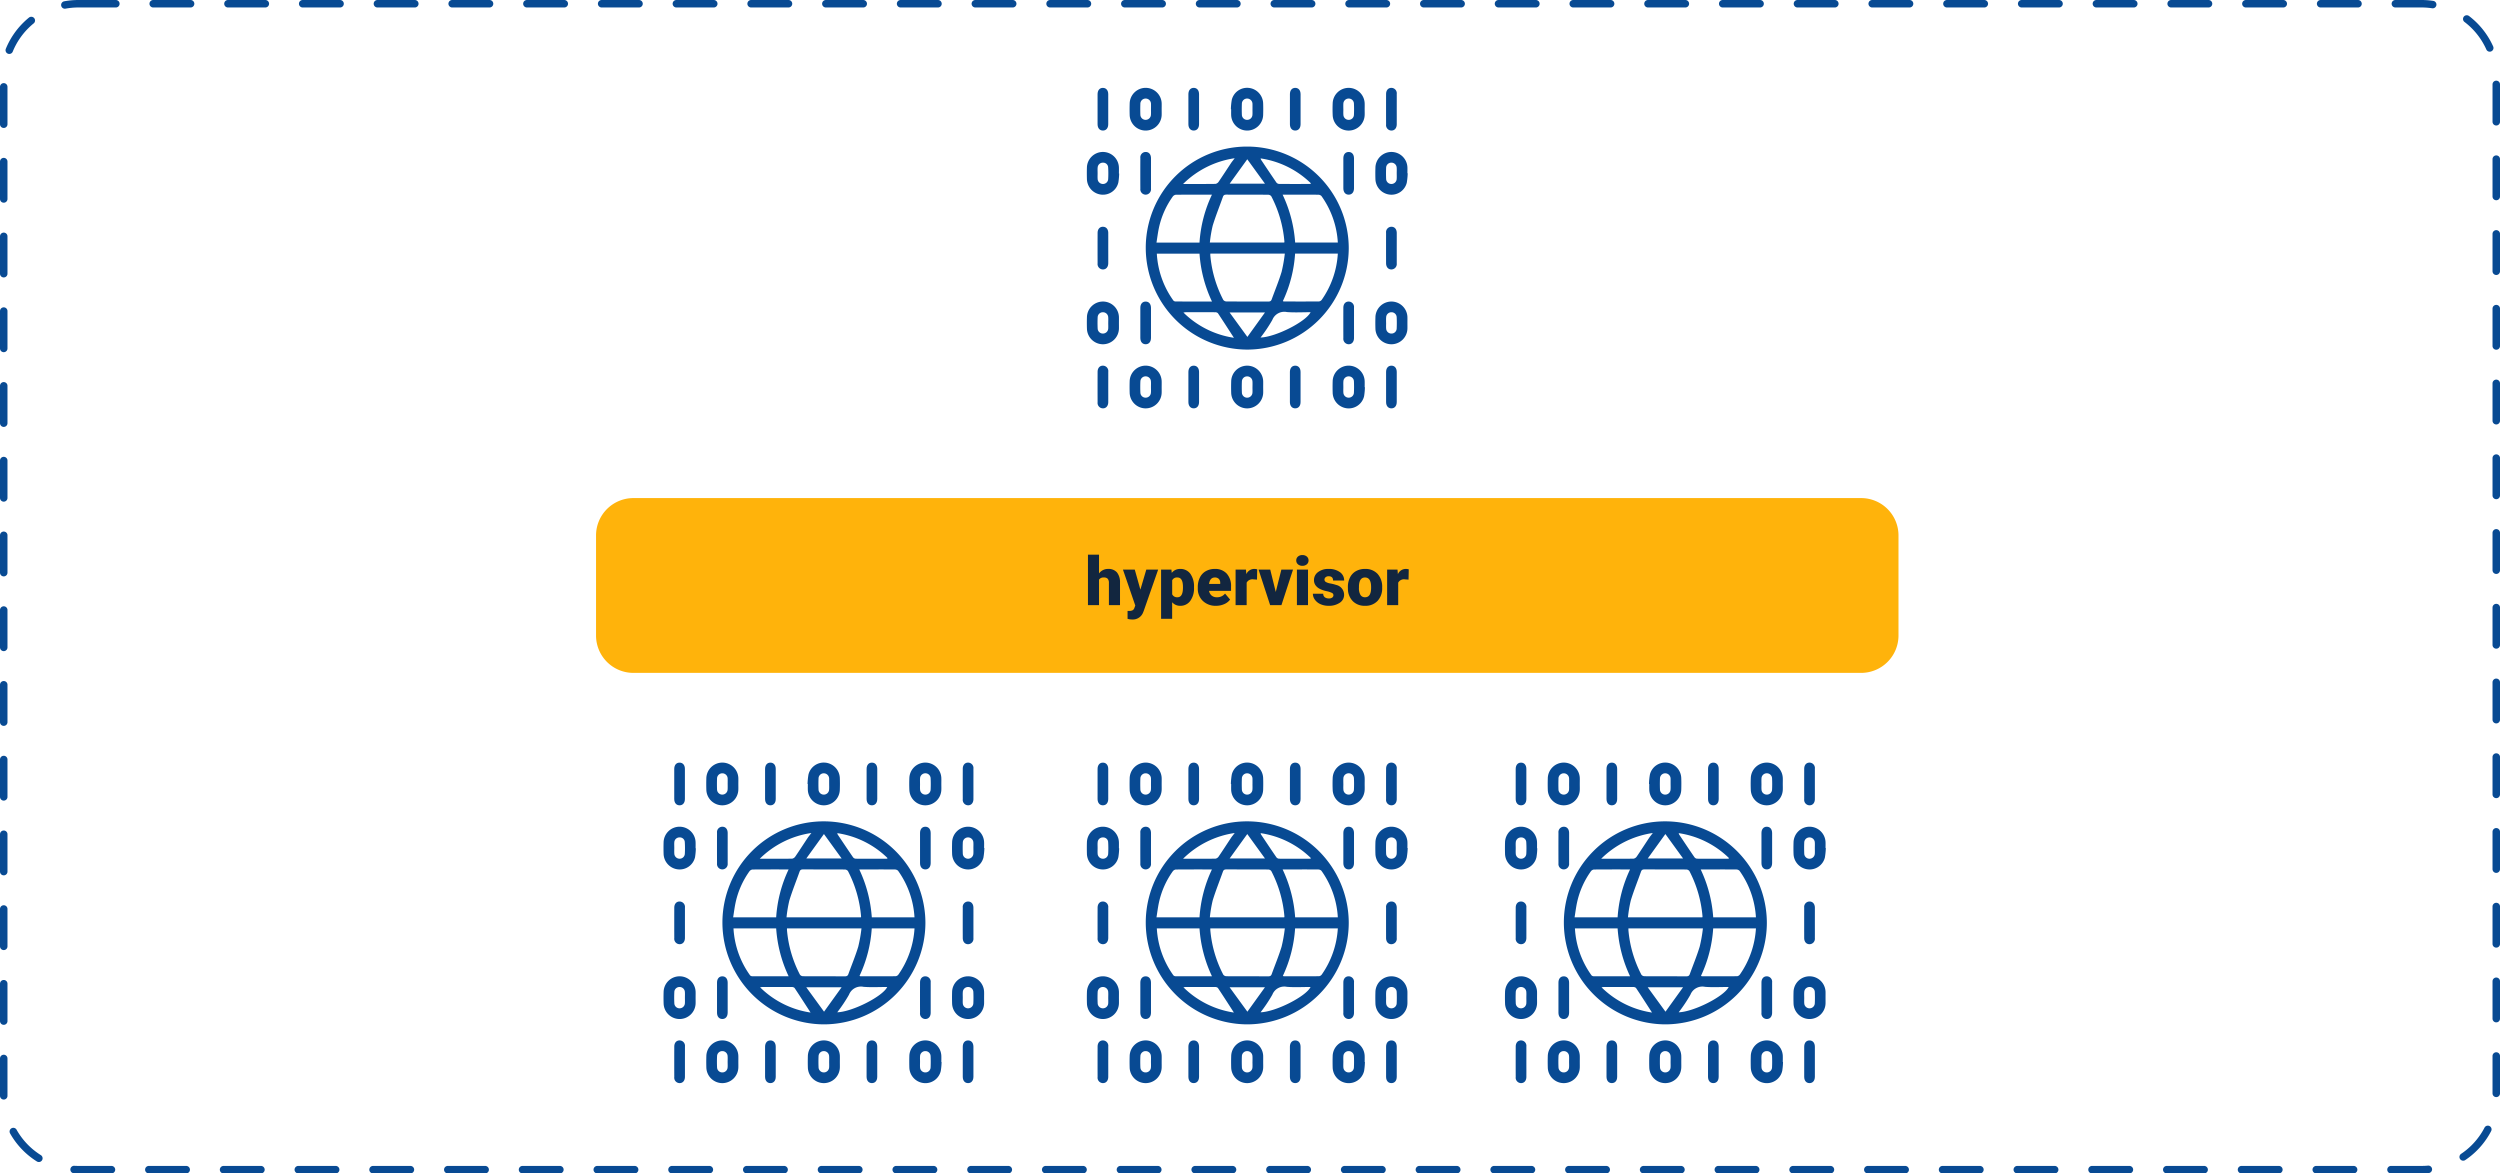 <svg xmlns="http://www.w3.org/2000/svg" width="669" height="314" viewBox="0 0 669 314">
  <g id="_2" data-name="2" transform="translate(-673.5 -1276.5)">
    <path id="Path_192348" data-name="Path 192348" d="M20,0H647a20,20,0,0,1,20,20V292a20,20,0,0,1-20,20H20A20,20,0,0,1,0,292V20A20,20,0,0,1,20,0Z" transform="translate(674.5 1277.5)" fill="none" stroke="#084a93" stroke-linecap="round" stroke-width="2" stroke-dasharray="10 10"/>
    <path id="Path_192349" data-name="Path 192349" d="M10,0H338.535a10,10,0,0,1,10,10V36.777a10,10,0,0,1-10,10H10a10,10,0,0,1-10-10V10A10,10,0,0,1,10,0Z" transform="translate(833 1409.787)" fill="#ffb30b"/>
    <path id="Path_192350" data-name="Path 192350" d="M-39.669-8.49a2.964,2.964,0,0,1,2.426-1.2,2.956,2.956,0,0,1,2.373.932A4.186,4.186,0,0,1-34.053-6V0h-2.971V-5.933a1.674,1.674,0,0,0-.308-1.112A1.322,1.322,0,0,0-38.377-7.4a1.424,1.424,0,0,0-1.292.58V0h-2.962V-13.5h2.962ZM-28.6-4.148l1.582-5.361h3.173l-3.876,11.1-.167.4A2.944,2.944,0,0,1-30.81,3.841a4.642,4.642,0,0,1-1.222-.175V1.556h.387a2.026,2.026,0,0,0,.954-.18A1.094,1.094,0,0,0-30.2.729L-29.966.1l-3.3-9.605h3.164Zm14.353-.536a5.735,5.735,0,0,1-1,3.538A3.2,3.2,0,0,1-17.943.176,2.742,2.742,0,0,1-20.1-.782V3.656h-2.962V-9.51h2.769l.088.879A2.742,2.742,0,0,1-17.96-9.686a3.224,3.224,0,0,1,2.733,1.3,5.805,5.805,0,0,1,.976,3.564Zm-2.962-.185q0-2.531-1.477-2.531a1.394,1.394,0,0,0-1.406.756V-2.9a1.439,1.439,0,0,0,1.424.791q1.415,0,1.459-2.443ZM-8.345.176a4.889,4.889,0,0,1-3.542-1.305,4.507,4.507,0,0,1-1.354-3.4v-.246A5.84,5.84,0,0,1-12.7-7.348a3.955,3.955,0,0,1,1.578-1.727,4.763,4.763,0,0,1,2.461-.611A4.117,4.117,0,0,1-5.5-8.442a4.887,4.887,0,0,1,1.16,3.467v1.151h-5.889a2.135,2.135,0,0,0,.694,1.257,2.066,2.066,0,0,0,1.389.457,2.662,2.662,0,0,0,2.2-.984l1.354,1.6A3.784,3.784,0,0,1-6.161-.277,5.3,5.3,0,0,1-8.345.176ZM-8.679-7.4q-1.3,0-1.547,1.723h2.988v-.229a1.467,1.467,0,0,0-.36-1.1A1.434,1.434,0,0,0-8.679-7.4Zm11.285.571L1.63-6.9a1.752,1.752,0,0,0-1.793.879V0H-3.125V-9.51H-.347l.1,1.222a2.294,2.294,0,0,1,2.083-1.4,2.888,2.888,0,0,1,.826.105Zm5.019,3.3,1.5-5.985h3.12L9.145,0H6.122l-3.1-9.51H6.148ZM16.255,0H13.285V-9.51h2.971ZM13.109-11.962A1.322,1.322,0,0,1,13.566-13a1.724,1.724,0,0,1,1.187-.4,1.724,1.724,0,0,1,1.187.4,1.322,1.322,0,0,1,.457,1.037,1.322,1.322,0,0,1-.457,1.037,1.724,1.724,0,0,1-1.187.4,1.724,1.724,0,0,1-1.187-.4A1.322,1.322,0,0,1,13.109-11.962Zm9.949,9.29a.684.684,0,0,0-.4-.606,6.016,6.016,0,0,0-1.5-.475A6.853,6.853,0,0,1,19.332-4.4a3.062,3.062,0,0,1-1.1-.971,2.319,2.319,0,0,1-.378-1.31,2.628,2.628,0,0,1,1.081-2.158,4.453,4.453,0,0,1,2.83-.848,4.934,4.934,0,0,1,3.023.853,2.666,2.666,0,0,1,1.143,2.241H22.961q0-1.143-1.2-1.143a1.194,1.194,0,0,0-.782.259.8.8,0,0,0-.316.646.737.737,0,0,0,.387.642,3.654,3.654,0,0,0,1.235.4,10.671,10.671,0,0,1,1.49.378A2.706,2.706,0,0,1,25.915-2.76,2.491,2.491,0,0,1,24.759-.642a5.068,5.068,0,0,1-2.993.817,5.172,5.172,0,0,1-2.18-.439,3.645,3.645,0,0,1-1.494-1.2,2.707,2.707,0,0,1-.536-1.591h2.769a1.145,1.145,0,0,0,.439.962,1.808,1.808,0,0,0,1.081.3,1.422,1.422,0,0,0,.91-.246A.787.787,0,0,0,23.058-2.672Zm3.867-2.171a5.613,5.613,0,0,1,.554-2.536A3.96,3.96,0,0,1,29.07-9.088a4.791,4.791,0,0,1,2.435-.6,4.373,4.373,0,0,1,3.366,1.323,5.076,5.076,0,0,1,1.23,3.6v.105a4.925,4.925,0,0,1-1.235,3.529A4.384,4.384,0,0,1,31.522.176a4.434,4.434,0,0,1-3.261-1.217,4.761,4.761,0,0,1-1.327-3.3Zm2.962.185A3.538,3.538,0,0,0,30.3-2.725a1.376,1.376,0,0,0,1.222.615q1.582,0,1.617-2.435v-.3Q33.139-7.4,31.5-7.4q-1.485,0-1.608,2.206ZM43.159-6.829l-.976-.07a1.752,1.752,0,0,0-1.793.879V0H37.428V-9.51h2.777l.1,1.222a2.294,2.294,0,0,1,2.083-1.4,2.888,2.888,0,0,1,.826.105Z" transform="translate(1007.268 1438.436)" fill="#12263f"/>
    <g id="Group_129168" data-name="Group 129168" transform="translate(2358.626 -2739.709)">
      <path id="Path_190185" data-name="Path 190185" d="M-1324.2,4082.6a27.229,27.229,0,0,1-27.168,27.161,27.278,27.278,0,0,1-27.153-27.2,27.1,27.1,0,0,1,27.158-27.129A27.223,27.223,0,0,1-1324.2,4082.6Zm-17.264-1.484a.979.979,0,0,0,.049-.219,31.994,31.994,0,0,0-3.512-12.162,1.092,1.092,0,0,0-.838-.414c-3.719-.028-7.438-.011-11.157-.029-.474,0-.774.095-.945.577-.913,2.569-1.937,5.1-2.735,7.707a33.8,33.8,0,0,0-.765,4.54Zm-19.778,2.964c0,.2-.009.34,0,.483a31.639,31.639,0,0,0,3.467,11.9,1.092,1.092,0,0,0,.835.415c3.719.027,7.437.009,11.156.029.477,0,.786-.1.958-.573.889-2.452,1.893-4.869,2.652-7.36a39.606,39.606,0,0,0,.866-4.893Zm34.119-2.962a23.735,23.735,0,0,0-4.4-12.473,1.277,1.277,0,0,0-.917-.328c-2.32-.027-4.64-.015-6.961-.015h-2.495a35.593,35.593,0,0,1,3.353,12.816Zm.005,2.953h-11.44a35.255,35.255,0,0,1-3.268,12.7c.122.066.17.114.218.114,3.153.006,6.307.02,9.459-.01a1.13,1.13,0,0,0,.751-.481A24.029,24.029,0,0,0-1327.123,4084.076Zm-33.682,12.823a35.561,35.561,0,0,1-3.337-12.811h-11.422a23.725,23.725,0,0,0,4.438,12.557.838.838,0,0,0,.607.244C-1367.337,4096.9-1364.155,4096.9-1360.805,4096.9Zm-.007-28.591c-3.334,0-6.516-.014-9.7.023a1.229,1.229,0,0,0-.813.517,22.561,22.561,0,0,0-3.642,8.166c-.3,1.339-.459,2.71-.69,4.116h11.513A35.139,35.139,0,0,1-1360.812,4068.308Zm13.021-9.711a1.6,1.6,0,0,0,.1.34c1.369,2.047,2.733,4.1,4.129,6.127a1,1,0,0,0,.708.367c2.763.024,5.527.014,8.291.007.068,0,.136-.076.252-.145A24.274,24.274,0,0,0-1347.791,4058.6Zm-.01,47.939c4.064-.132,12.186-4.259,13.383-6.777-2.124,0-4.244.131-6.339-.039a3.436,3.436,0,0,0-3.9,2.111A40.161,40.161,0,0,1-1347.8,4106.536Zm-7.136.067c-1.46-2.258-2.849-4.43-4.278-6.575a1.049,1.049,0,0,0-.764-.258c-2.59-.018-5.179-.012-7.769-.008-.189,0-.377.043-.7.083A24.314,24.314,0,0,0-1354.937,4106.6Zm-13.6-41.155c3.087,0,5.882.017,8.676-.026a1.308,1.308,0,0,0,.845-.577c1.124-1.643,2.2-3.319,3.3-4.976.256-.385.558-.74.995-1.315A24.691,24.691,0,0,0-1368.538,4065.448Zm17.207,40.925,4.707-6.542h-9.469Zm-.028-47.541-4.718,6.539h9.455Z" fill="#084a93"/>
      <path id="Path_190186" data-name="Path 190186" d="M-1385.639,4062.645a17.117,17.117,0,0,1-.214,2.387,4.224,4.224,0,0,1-4.588,3.255,4.3,4.3,0,0,1-3.826-4.146c-.029-1.04-.031-2.083,0-3.123a4.286,4.286,0,0,1,4.288-4.146,4.291,4.291,0,0,1,4.274,4.162c.018.535,0,1.071,0,1.607Zm-5.767-.084h0c0,.506-.03,1.014.007,1.517a1.412,1.412,0,0,0,1.387,1.363,1.383,1.383,0,0,0,1.434-1.308,25.623,25.623,0,0,0-.007-3.124,1.318,1.318,0,0,0-1.372-1.267,1.382,1.382,0,0,0-1.437,1.3C-1391.443,4061.545-1391.406,4062.054-1391.406,4062.561Z" fill="#084a93"/>
      <path id="Path_190187" data-name="Path 190187" d="M-1374.266,4045.45c0,.536.02,1.072,0,1.607a4.3,4.3,0,0,1-4.342,4.092,4.286,4.286,0,0,1-4.216-4.129c-.035-1.04-.03-2.083,0-3.123a4.283,4.283,0,0,1,4.254-4.18,4.288,4.288,0,0,1,4.307,4.127C-1374.247,4044.379-1374.265,4044.915-1374.266,4045.45Zm-2.856.051c0-.476.018-.954,0-1.429a1.428,1.428,0,0,0-1.445-1.491,1.407,1.407,0,0,0-1.4,1.443c-.033.952-.036,1.907,0,2.858a1.4,1.4,0,0,0,1.436,1.4,1.428,1.428,0,0,0,1.4-1.445C-1377.1,4046.4-1377.123,4045.948-1377.122,4045.5Z" fill="#084a93"/>
      <path id="Path_190188" data-name="Path 190188" d="M-1347.1,4119.8c0,.535.021,1.071,0,1.606a4.3,4.3,0,0,1-4.346,4.088,4.286,4.286,0,0,1-4.212-4.133c-.034-1.04-.031-2.083,0-3.123a4.284,4.284,0,0,1,4.258-4.176,4.29,4.29,0,0,1,4.3,4.131C-1347.084,4118.724-1347.1,4119.26-1347.1,4119.8Zm-2.86.035c0-.506.029-1.015-.006-1.518a1.412,1.412,0,0,0-1.45-1.391,1.389,1.389,0,0,0-1.38,1.365c-.042.981-.041,1.966,0,2.947a1.4,1.4,0,0,0,1.446,1.392,1.417,1.417,0,0,0,1.384-1.367C-1349.935,4120.786-1349.964,4120.307-1349.963,4119.831Z" fill="#084a93"/>
      <path id="Path_190189" data-name="Path 190189" d="M-1355.746,4045.446a17.782,17.782,0,0,1,.252-2.56,4.223,4.223,0,0,1,4.578-3.151,4.294,4.294,0,0,1,3.806,4.071c.04,1.069.038,2.143,0,3.212a4.282,4.282,0,0,1-4.3,4.131,4.3,4.3,0,0,1-4.259-4.179c-.016-.506,0-1.012,0-1.517Zm5.783.018h.005v-1.34a1.52,1.52,0,0,0-.007-.178,1.434,1.434,0,0,0-1.391-1.365,1.393,1.393,0,0,0-1.445,1.391c-.04.981-.04,1.966,0,2.947a1.394,1.394,0,0,0,1.38,1.366,1.417,1.417,0,0,0,1.45-1.393C-1349.935,4046.418-1349.963,4045.94-1349.963,4045.464Z" fill="#084a93"/>
      <path id="Path_190190" data-name="Path 190190" d="M-1319.943,4045.44c0,.566.028,1.132-.005,1.7a4.3,4.3,0,0,1-4.328,4.013,4.279,4.279,0,0,1-4.219-4.03c-.052-1.128-.054-2.262,0-3.39a4.275,4.275,0,0,1,4.234-4.012,4.292,4.292,0,0,1,4.313,4.028C-1319.916,4044.308-1319.943,4044.875-1319.943,4045.44Zm-5.7-.026h0c0,.506-.031,1.014.007,1.518a1.408,1.408,0,0,0,1.395,1.353,1.383,1.383,0,0,0,1.427-1.317c.051-1.009.048-2.025,0-3.035a1.383,1.383,0,0,0-1.392-1.352,1.411,1.411,0,0,0-1.437,1.4C-1325.674,4044.459-1325.648,4044.937-1325.648,4045.414Z" fill="#084a93"/>
      <path id="Path_190191" data-name="Path 190191" d="M-1374.265,4119.806c0,.5.016,1.012,0,1.517a4.293,4.293,0,0,1-4.27,4.167,4.287,4.287,0,0,1-4.292-4.143c-.033-1.04-.031-2.083,0-3.123a4.283,4.283,0,0,1,4.268-4.166,4.29,4.29,0,0,1,4.294,4.141C-1374.248,4118.734-1374.265,4119.27-1374.265,4119.806Zm-2.864-.033c0-.506.034-1.015-.008-1.517a1.4,1.4,0,0,0-1.413-1.334,1.381,1.381,0,0,0-1.409,1.333c-.047,1.01-.047,2.026,0,3.036a1.383,1.383,0,0,0,1.409,1.335,1.407,1.407,0,0,0,1.413-1.335C-1377.095,4120.789-1377.129,4120.28-1377.129,4119.773Z" fill="#084a93"/>
      <path id="Path_190192" data-name="Path 190192" d="M-1308.426,4062.578a17.9,17.9,0,0,1-.254,2.56,4.218,4.218,0,0,1-4.58,3.147,4.3,4.3,0,0,1-3.8-4.074c-.039-1.07-.037-2.143,0-3.213a4.285,4.285,0,0,1,4.307-4.126,4.29,4.29,0,0,1,4.251,4.093c.024.534,0,1.071,0,1.606Zm-2.937-.032c0-.476.029-.955-.006-1.428a1.416,1.416,0,0,0-1.46-1.382,1.393,1.393,0,0,0-1.371,1.376c-.04.981-.04,1.965,0,2.946a1.4,1.4,0,0,0,1.366,1.383,1.418,1.418,0,0,0,1.464-1.377C-1311.334,4063.56-1311.363,4063.052-1311.363,4062.546Z" fill="#084a93"/>
      <path id="Path_190193" data-name="Path 190193" d="M-1319.876,4119.83a17,17,0,0,1-.214,2.387,4.222,4.222,0,0,1-4.586,3.255,4.3,4.3,0,0,1-3.827-4.144c-.03-1.041-.032-2.083,0-3.124a4.284,4.284,0,0,1,4.287-4.146,4.29,4.29,0,0,1,4.275,4.161c.019.535,0,1.071,0,1.606Zm-5.768-.048c0,.506-.034,1.015.008,1.517a1.4,1.4,0,0,0,1.42,1.327,1.385,1.385,0,0,0,1.4-1.343c.047-1.01.048-2.026,0-3.036a1.382,1.382,0,0,0-1.417-1.325,1.4,1.4,0,0,0-1.4,1.342C-1325.677,4118.767-1325.645,4119.275-1325.644,4119.782Z" fill="#084a93"/>
      <path id="Path_190194" data-name="Path 190194" d="M-1385.7,4102.616c0,.535.019,1.072,0,1.606a4.293,4.293,0,0,1-4.323,4.112,4.284,4.284,0,0,1-4.235-4.108q-.057-1.605,0-3.213a4.283,4.283,0,0,1,4.231-4.111,4.29,4.29,0,0,1,4.327,4.108C-1385.683,4101.544-1385.7,4102.08-1385.7,4102.616Zm-2.859.02h0c0-.506.032-1.014-.007-1.517a1.406,1.406,0,0,0-1.4-1.353,1.379,1.379,0,0,0-1.425,1.315c-.051,1.01-.047,2.026,0,3.036a1.386,1.386,0,0,0,1.391,1.353,1.417,1.417,0,0,0,1.438-1.405C-1388.536,4103.591-1388.562,4103.113-1388.562,4102.636Z" fill="#084a93"/>
      <path id="Path_190195" data-name="Path 190195" d="M-1308.5,4102.651c0,.5.016,1.012,0,1.517a4.292,4.292,0,0,1-4.271,4.166,4.285,4.285,0,0,1-4.29-4.143c-.034-1.04-.032-2.083,0-3.124a4.284,4.284,0,0,1,4.268-4.165,4.29,4.29,0,0,1,4.293,4.142C-1308.485,4101.579-1308.5,4102.115-1308.5,4102.651Zm-5.7-.025c0,.506-.035,1.015.008,1.518a1.4,1.4,0,0,0,1.419,1.326,1.385,1.385,0,0,0,1.4-1.343c.047-1.01.048-2.026,0-3.035a1.382,1.382,0,0,0-1.417-1.326,1.4,1.4,0,0,0-1.4,1.342C-1314.24,4101.611-1314.207,4102.12-1314.206,4102.626Z" fill="#084a93"/>
      <path id="Path_190196" data-name="Path 190196" d="M-1391.416,4045.445c0-1.34-.007-2.68,0-4.02.008-1.057.548-1.7,1.413-1.7s1.436.633,1.44,1.679q.015,4.02,0,8.04c0,1.053-.553,1.7-1.415,1.7s-1.429-.631-1.438-1.679C-1391.425,4048.125-1391.416,4046.785-1391.416,4045.445Z" fill="#084a93"/>
      <path id="Path_190197" data-name="Path 190197" d="M-1367.112,4045.432c0-1.34-.008-2.68,0-4.02.008-1.051.559-1.69,1.425-1.691s1.424.641,1.428,1.691q.014,4.02,0,8.04c0,1.049-.564,1.692-1.427,1.692s-1.418-.642-1.426-1.692C-1367.12,4048.112-1367.112,4046.772-1367.112,4045.432Z" fill="#084a93"/>
      <path id="Path_190198" data-name="Path 190198" d="M-1311.357,4045.467c0,1.34.01,2.68,0,4.02-.011,1.033-.6,1.68-1.462,1.657a1.453,1.453,0,0,1-1.389-1.637q-.018-4.065,0-8.129c0-1.036.59-1.678,1.46-1.657a1.451,1.451,0,0,1,1.391,1.636C-1311.346,4042.727-1311.357,4044.1-1311.357,4045.467Z" fill="#084a93"/>
      <path id="Path_190199" data-name="Path 190199" d="M-1337.09,4045.433c0,1.34.008,2.68,0,4.02-.009,1.048-.565,1.692-1.428,1.691s-1.421-.643-1.425-1.693q-.013-4.02,0-8.04c0-1.051.56-1.69,1.427-1.69s1.417.641,1.426,1.692C-1337.082,4042.753-1337.09,4044.093-1337.09,4045.433Z" fill="#084a93"/>
      <path id="Path_190200" data-name="Path 190200" d="M-1377.12,4062.658c0,1.34.012,2.68,0,4.02a1.452,1.452,0,0,1-1.407,1.622,1.432,1.432,0,0,1-1.442-1.584q-.023-4.109,0-8.218a1.439,1.439,0,0,1,1.405-1.621c.869-.013,1.436.627,1.446,1.672C-1377.11,4059.918-1377.12,4061.288-1377.12,4062.658Z" fill="#084a93"/>
      <path id="Path_190201" data-name="Path 190201" d="M-1322.794,4062.678c0,1.31.009,2.621,0,3.931-.009,1.048-.565,1.692-1.428,1.691s-1.421-.643-1.425-1.693q-.014-4.02,0-8.04c0-1.051.56-1.69,1.427-1.69s1.418.641,1.426,1.692C-1322.785,4059.938-1322.794,4061.308-1322.794,4062.678Z" fill="#084a93"/>
      <path id="Path_190202" data-name="Path 190202" d="M-1377.12,4102.624c0,1.34.009,2.68,0,4.02-.009,1.046-.57,1.69-1.434,1.686s-1.415-.647-1.419-1.7q-.012-4.02,0-8.04c0-1.049.565-1.689,1.432-1.684s1.413.643,1.421,1.7C-1377.112,4099.944-1377.12,4101.284-1377.12,4102.624Z" fill="#084a93"/>
      <path id="Path_190203" data-name="Path 190203" d="M-1322.794,4102.653c0,1.34.01,2.68,0,4.02-.011,1.033-.6,1.679-1.462,1.657a1.455,1.455,0,0,1-1.39-1.638q-.016-4.065,0-8.13c0-1.035.591-1.678,1.46-1.655a1.45,1.45,0,0,1,1.391,1.636C-1322.783,4099.913-1322.794,4101.283-1322.794,4102.653Z" fill="#084a93"/>
      <path id="Path_190204" data-name="Path 190204" d="M-1388.557,4082.637c0,1.34.01,2.681,0,4.02-.011,1.034-.6,1.68-1.462,1.658a1.454,1.454,0,0,1-1.39-1.638q-.016-4.063,0-8.129c0-1.036.59-1.678,1.459-1.656.839.021,1.381.64,1.392,1.636C-1388.546,4079.9-1388.557,4081.268-1388.557,4082.637Z" fill="#084a93"/>
      <path id="Path_190205" data-name="Path 190205" d="M-1311.357,4082.663c0,1.34.011,2.68,0,4.02a1.457,1.457,0,0,1-1.4,1.632c-.865.018-1.45-.628-1.454-1.663q-.015-4.065,0-8.13a1.443,1.443,0,0,1,1.4-1.63c.869-.019,1.446.622,1.456,1.662C-1311.347,4079.923-1311.357,4081.293-1311.357,4082.663Z" fill="#084a93"/>
      <path id="Path_190206" data-name="Path 190206" d="M-1388.557,4119.805c0,1.34.01,2.68,0,4.02-.011,1.034-.594,1.681-1.459,1.66a1.452,1.452,0,0,1-1.393-1.634q-.016-4.065,0-8.129c0-1.039.587-1.68,1.456-1.66a1.45,1.45,0,0,1,1.4,1.633C-1388.546,4117.065-1388.557,4118.435-1388.557,4119.805Z" fill="#084a93"/>
      <path id="Path_190207" data-name="Path 190207" d="M-1367.112,4119.774c0-1.34-.008-2.68,0-4.02.008-1.052.558-1.691,1.425-1.692s1.424.64,1.428,1.69q.014,4.02,0,8.04c0,1.049-.563,1.693-1.427,1.693s-1.418-.641-1.426-1.691C-1367.12,4122.454-1367.112,4121.114-1367.112,4119.774Z" fill="#084a93"/>
      <path id="Path_190208" data-name="Path 190208" d="M-1339.949,4119.773c0-1.34-.008-2.68,0-4.02.008-1.051.559-1.69,1.425-1.691s1.424.641,1.428,1.691q.014,4.02,0,8.04c0,1.049-.564,1.692-1.427,1.692s-1.418-.642-1.426-1.692C-1339.957,4122.453-1339.949,4121.113-1339.949,4119.773Z" fill="#084a93"/>
      <path id="Path_190209" data-name="Path 190209" d="M-1311.357,4119.771c0,1.34.009,2.68,0,4.02-.008,1.05-.562,1.693-1.425,1.694s-1.424-.641-1.427-1.69q-.015-4.02,0-8.04c0-1.052.558-1.691,1.424-1.693s1.42.639,1.429,1.689C-1311.348,4117.091-1311.357,4118.431-1311.357,4119.771Z" fill="#084a93"/>
    </g>
    <g id="Group_129169" data-name="Group 129169" transform="translate(2358.626 -2739.709)">
      <path id="Path_190210" data-name="Path 190210" d="M-1324.2,4263.17a27.228,27.228,0,0,1-27.168,27.16,27.277,27.277,0,0,1-27.153-27.2,27.1,27.1,0,0,1,27.158-27.128A27.223,27.223,0,0,1-1324.2,4263.17Zm-17.264-1.484a.969.969,0,0,0,.049-.22,32,32,0,0,0-3.512-12.162,1.1,1.1,0,0,0-.838-.414c-3.719-.027-7.438-.01-11.157-.028-.474,0-.774.1-.945.577-.913,2.569-1.937,5.1-2.735,7.706a33.826,33.826,0,0,0-.765,4.541Zm-19.778,2.963c0,.2-.009.34,0,.483a31.632,31.632,0,0,0,3.467,11.9,1.089,1.089,0,0,0,.835.415c3.719.028,7.437.01,11.156.029.477,0,.786-.1.958-.572.889-2.453,1.893-4.869,2.652-7.361a39.542,39.542,0,0,0,.866-4.893Zm34.119-2.962a23.739,23.739,0,0,0-4.4-12.473,1.282,1.282,0,0,0-.917-.328c-2.32-.027-4.64-.014-6.961-.014h-2.495a35.593,35.593,0,0,1,3.353,12.815Zm.005,2.954h-11.44a35.251,35.251,0,0,1-3.268,12.7c.122.066.17.114.218.115,3.153.006,6.307.02,9.459-.011a1.128,1.128,0,0,0,.751-.48A24.032,24.032,0,0,0-1327.123,4264.641Zm-33.682,12.823a35.564,35.564,0,0,1-3.337-12.812h-11.422a23.731,23.731,0,0,0,4.438,12.558.834.834,0,0,0,.607.243C-1367.337,4277.469-1364.155,4277.464-1360.805,4277.464Zm-.007-28.592c-3.334,0-6.516-.013-9.7.023a1.229,1.229,0,0,0-.813.517,22.568,22.568,0,0,0-3.642,8.166c-.3,1.34-.459,2.71-.69,4.116h11.513A35.146,35.146,0,0,1-1360.812,4248.872Zm13.021-9.711a1.591,1.591,0,0,0,.1.34c1.369,2.048,2.733,4.1,4.129,6.128a.994.994,0,0,0,.708.367c2.763.024,5.527.014,8.291.006.068,0,.136-.075.252-.145A24.281,24.281,0,0,0-1347.791,4239.161Zm-.01,47.939c4.064-.132,12.186-4.259,13.383-6.776-2.124,0-4.244.131-6.339-.039a3.436,3.436,0,0,0-3.9,2.11A40.08,40.08,0,0,1-1347.8,4287.1Zm-7.136.068c-1.46-2.259-2.849-4.43-4.278-6.576a1.053,1.053,0,0,0-.764-.257c-2.59-.019-5.179-.013-7.769-.008-.189,0-.377.043-.7.082A24.316,24.316,0,0,0-1354.937,4287.168Zm-13.6-41.156c3.087,0,5.882.018,8.676-.026a1.3,1.3,0,0,0,.845-.576c1.124-1.643,2.2-3.319,3.3-4.977.256-.385.558-.74.995-1.314A24.694,24.694,0,0,0-1368.538,4246.012Zm17.207,40.926,4.707-6.542h-9.469Zm-.028-47.542-4.718,6.54h9.455Z" fill="#084a93"/>
      <path id="Path_190211" data-name="Path 190211" d="M-1385.639,4243.21a17.134,17.134,0,0,1-.214,2.387,4.223,4.223,0,0,1-4.588,3.254,4.3,4.3,0,0,1-3.826-4.145c-.029-1.041-.031-2.083,0-3.124a4.284,4.284,0,0,1,4.288-4.145,4.29,4.29,0,0,1,4.274,4.162c.018.535,0,1.071,0,1.606Zm-5.767-.085h0c0,.506-.03,1.014.007,1.518a1.412,1.412,0,0,0,1.387,1.362,1.382,1.382,0,0,0,1.434-1.308,25.6,25.6,0,0,0-.007-3.123,1.318,1.318,0,0,0-1.372-1.268,1.382,1.382,0,0,0-1.437,1.3C-1391.443,4242.11-1391.406,4242.619-1391.406,4243.125Z" fill="#084a93"/>
      <path id="Path_190212" data-name="Path 190212" d="M-1374.266,4226.015c0,.535.02,1.072,0,1.606a4.294,4.294,0,0,1-4.342,4.092,4.285,4.285,0,0,1-4.216-4.128c-.035-1.04-.03-2.083,0-3.123a4.284,4.284,0,0,1,4.254-4.181,4.289,4.289,0,0,1,4.307,4.128C-1374.247,4224.943-1374.265,4225.48-1374.266,4226.015Zm-2.856.05c0-.476.018-.953,0-1.428a1.428,1.428,0,0,0-1.445-1.492,1.408,1.408,0,0,0-1.4,1.444c-.033.951-.036,1.906,0,2.857a1.4,1.4,0,0,0,1.436,1.4,1.429,1.429,0,0,0,1.4-1.445C-1377.1,4226.96-1377.123,4226.512-1377.122,4226.065Z" fill="#084a93"/>
      <path id="Path_190213" data-name="Path 190213" d="M-1347.1,4300.36c0,.536.021,1.072,0,1.606a4.3,4.3,0,0,1-4.346,4.088,4.285,4.285,0,0,1-4.212-4.132c-.034-1.04-.031-2.083,0-3.124a4.284,4.284,0,0,1,4.258-4.176,4.29,4.29,0,0,1,4.3,4.132C-1347.084,4299.288-1347.1,4299.825-1347.1,4300.36Zm-2.86.035c0-.506.029-1.014-.006-1.518a1.413,1.413,0,0,0-1.45-1.391,1.391,1.391,0,0,0-1.38,1.366c-.042.98-.041,1.965,0,2.946a1.4,1.4,0,0,0,1.446,1.393,1.417,1.417,0,0,0,1.384-1.367C-1349.935,4301.35-1349.964,4300.871-1349.963,4300.4Z" fill="#084a93"/>
      <path id="Path_190214" data-name="Path 190214" d="M-1355.746,4226.011a17.785,17.785,0,0,1,.252-2.561,4.224,4.224,0,0,1,4.578-3.15,4.294,4.294,0,0,1,3.806,4.07c.04,1.07.038,2.143,0,3.213a4.28,4.28,0,0,1-4.3,4.13,4.3,4.3,0,0,1-4.259-4.179c-.016-.505,0-1.011,0-1.517Zm5.783.017h.005v-1.339a1.535,1.535,0,0,0-.007-.179,1.435,1.435,0,0,0-1.391-1.365,1.4,1.4,0,0,0-1.445,1.392c-.04.98-.04,1.966,0,2.946a1.4,1.4,0,0,0,1.38,1.367,1.418,1.418,0,0,0,1.45-1.393C-1349.935,4226.983-1349.963,4226.5-1349.963,4226.028Z" fill="#084a93"/>
      <path id="Path_190215" data-name="Path 190215" d="M-1319.943,4226c0,.565.028,1.132-.005,1.7a4.3,4.3,0,0,1-4.328,4.013,4.278,4.278,0,0,1-4.219-4.029c-.052-1.128-.054-2.263,0-3.39a4.277,4.277,0,0,1,4.234-4.013,4.292,4.292,0,0,1,4.313,4.029C-1319.916,4224.873-1319.943,4225.44-1319.943,4226Zm-5.7-.027h0c0,.506-.031,1.015.007,1.518a1.409,1.409,0,0,0,1.395,1.354,1.385,1.385,0,0,0,1.427-1.317c.051-1.01.048-2.025,0-3.035a1.384,1.384,0,0,0-1.392-1.353,1.411,1.411,0,0,0-1.437,1.4C-1325.674,4225.024-1325.648,4225.5-1325.648,4225.978Z" fill="#084a93"/>
      <path id="Path_190216" data-name="Path 190216" d="M-1374.265,4300.37c0,.506.016,1.012,0,1.517a4.292,4.292,0,0,1-4.27,4.167,4.285,4.285,0,0,1-4.292-4.142c-.033-1.041-.031-2.083,0-3.124a4.285,4.285,0,0,1,4.268-4.166,4.291,4.291,0,0,1,4.294,4.142C-1374.248,4299.3-1374.265,4299.835-1374.265,4300.37Zm-2.864-.032c0-.506.034-1.015-.008-1.518a1.4,1.4,0,0,0-1.413-1.334,1.381,1.381,0,0,0-1.409,1.334c-.047,1.01-.047,2.025,0,3.035a1.384,1.384,0,0,0,1.409,1.336,1.407,1.407,0,0,0,1.413-1.335C-1377.095,4301.353-1377.129,4300.844-1377.129,4300.338Z" fill="#084a93"/>
      <path id="Path_190217" data-name="Path 190217" d="M-1308.426,4243.142a17.908,17.908,0,0,1-.254,2.56,4.216,4.216,0,0,1-4.58,3.147,4.3,4.3,0,0,1-3.8-4.074c-.039-1.069-.037-2.143,0-3.212a4.284,4.284,0,0,1,4.307-4.126,4.29,4.29,0,0,1,4.251,4.093c.024.534,0,1.07,0,1.606Zm-2.937-.031c0-.477.029-.955-.006-1.429a1.416,1.416,0,0,0-1.46-1.381,1.393,1.393,0,0,0-1.371,1.375c-.04.981-.04,1.966,0,2.947a1.4,1.4,0,0,0,1.366,1.382,1.417,1.417,0,0,0,1.464-1.377C-1311.334,4244.125-1311.363,4243.617-1311.363,4243.111Z" fill="#084a93"/>
      <path id="Path_190218" data-name="Path 190218" d="M-1319.876,4300.394a17,17,0,0,1-.214,2.387,4.222,4.222,0,0,1-4.586,3.256,4.3,4.3,0,0,1-3.827-4.145c-.03-1.04-.032-2.083,0-3.123a4.285,4.285,0,0,1,4.287-4.147,4.29,4.29,0,0,1,4.275,4.161c.019.535,0,1.071,0,1.607Zm-5.768-.048c0,.506-.034,1.015.008,1.518a1.406,1.406,0,0,0,1.42,1.327,1.386,1.386,0,0,0,1.4-1.344c.047-1.01.048-2.025,0-3.035a1.383,1.383,0,0,0-1.417-1.326,1.4,1.4,0,0,0-1.4,1.342C-1325.677,4299.331-1325.645,4299.84-1325.644,4300.346Z" fill="#084a93"/>
      <path id="Path_190219" data-name="Path 190219" d="M-1385.7,4283.18c0,.536.019,1.072,0,1.607a4.293,4.293,0,0,1-4.323,4.112,4.284,4.284,0,0,1-4.235-4.109c-.038-1.07-.037-2.143,0-3.212a4.282,4.282,0,0,1,4.231-4.111,4.29,4.29,0,0,1,4.327,4.107C-1385.683,4282.109-1385.7,4282.645-1385.7,4283.18Zm-2.859.021h0c0-.506.032-1.015-.007-1.518a1.406,1.406,0,0,0-1.4-1.352,1.377,1.377,0,0,0-1.425,1.315c-.051,1.01-.047,2.025,0,3.035a1.388,1.388,0,0,0,1.391,1.354,1.417,1.417,0,0,0,1.438-1.406C-1388.536,4284.155-1388.562,4283.677-1388.562,4283.2Z" fill="#084a93"/>
      <path id="Path_190220" data-name="Path 190220" d="M-1308.5,4283.215c0,.506.016,1.012,0,1.517a4.293,4.293,0,0,1-4.271,4.167,4.285,4.285,0,0,1-4.29-4.144c-.034-1.04-.032-2.083,0-3.123a4.284,4.284,0,0,1,4.268-4.165,4.289,4.289,0,0,1,4.293,4.142C-1308.485,4282.144-1308.5,4282.68-1308.5,4283.215Zm-5.7-.025c0,.507-.035,1.016.008,1.518a1.4,1.4,0,0,0,1.419,1.327,1.386,1.386,0,0,0,1.4-1.343c.047-1.01.048-2.026,0-3.036a1.381,1.381,0,0,0-1.417-1.325,1.4,1.4,0,0,0-1.4,1.342C-1314.24,4282.176-1314.207,4282.684-1314.206,4283.19Z" fill="#084a93"/>
      <path id="Path_190221" data-name="Path 190221" d="M-1391.416,4226.009c0-1.34-.007-2.68,0-4.02.008-1.056.548-1.695,1.413-1.7s1.436.633,1.44,1.678q.015,4.02,0,8.04c0,1.054-.553,1.7-1.415,1.705s-1.429-.631-1.438-1.68C-1391.425,4228.689-1391.416,4227.349-1391.416,4226.009Z" fill="#084a93"/>
      <path id="Path_190222" data-name="Path 190222" d="M-1367.112,4226c0-1.34-.008-2.68,0-4.02.008-1.052.559-1.691,1.425-1.691s1.424.64,1.428,1.69q.014,4.022,0,8.041c0,1.048-.564,1.692-1.427,1.692s-1.418-.642-1.426-1.692C-1367.12,4228.677-1367.112,4227.337-1367.112,4226Z" fill="#084a93"/>
      <path id="Path_190223" data-name="Path 190223" d="M-1311.357,4226.031c0,1.34.01,2.68,0,4.02-.011,1.034-.6,1.68-1.462,1.658a1.454,1.454,0,0,1-1.389-1.638q-.018-4.063,0-8.129c0-1.036.59-1.678,1.46-1.656a1.45,1.45,0,0,1,1.391,1.636C-1311.346,4223.292-1311.357,4224.661-1311.357,4226.031Z" fill="#084a93"/>
      <path id="Path_190224" data-name="Path 190224" d="M-1337.09,4226c0,1.34.008,2.68,0,4.02-.009,1.048-.565,1.692-1.428,1.691s-1.421-.643-1.425-1.693q-.013-4.02,0-8.04c0-1.051.56-1.691,1.427-1.69s1.417.641,1.426,1.692C-1337.082,4223.318-1337.09,4224.658-1337.09,4226Z" fill="#084a93"/>
      <path id="Path_190225" data-name="Path 190225" d="M-1377.12,4243.222c0,1.34.012,2.681,0,4.02a1.451,1.451,0,0,1-1.407,1.622,1.431,1.431,0,0,1-1.442-1.583q-.023-4.11,0-8.219a1.438,1.438,0,0,1,1.405-1.62c.869-.013,1.436.626,1.446,1.671C-1377.11,4240.483-1377.12,4241.853-1377.12,4243.222Z" fill="#084a93"/>
      <path id="Path_190226" data-name="Path 190226" d="M-1322.794,4243.242c0,1.311.009,2.621,0,3.931-.009,1.048-.565,1.692-1.428,1.691s-1.421-.642-1.425-1.692q-.014-4.02,0-8.041c0-1.051.56-1.69,1.427-1.689s1.418.64,1.426,1.691C-1322.785,4240.5-1322.794,4241.873-1322.794,4243.242Z" fill="#084a93"/>
      <path id="Path_190227" data-name="Path 190227" d="M-1377.12,4283.189c0,1.34.009,2.68,0,4.02-.009,1.046-.57,1.69-1.434,1.685s-1.415-.646-1.419-1.7q-.012-4.02,0-8.04c0-1.049.565-1.688,1.432-1.684s1.413.644,1.421,1.7C-1377.112,4280.509-1377.12,4281.849-1377.12,4283.189Z" fill="#084a93"/>
      <path id="Path_190228" data-name="Path 190228" d="M-1322.794,4283.217c0,1.34.01,2.68,0,4.02-.011,1.033-.6,1.68-1.462,1.657a1.454,1.454,0,0,1-1.39-1.638q-.016-4.065,0-8.129c0-1.036.591-1.678,1.46-1.656a1.451,1.451,0,0,1,1.391,1.637C-1322.783,4280.478-1322.794,4281.847-1322.794,4283.217Z" fill="#084a93"/>
      <path id="Path_190229" data-name="Path 190229" d="M-1388.557,4263.2c0,1.34.01,2.68,0,4.02-.011,1.033-.6,1.68-1.462,1.657a1.453,1.453,0,0,1-1.39-1.637q-.016-4.065,0-8.13c0-1.035.59-1.678,1.459-1.656a1.452,1.452,0,0,1,1.392,1.637C-1388.546,4260.462-1388.557,4261.832-1388.557,4263.2Z" fill="#084a93"/>
      <path id="Path_190230" data-name="Path 190230" d="M-1311.357,4263.228c0,1.34.011,2.68,0,4.02a1.456,1.456,0,0,1-1.4,1.631c-.865.019-1.45-.628-1.454-1.663q-.015-4.065,0-8.129a1.443,1.443,0,0,1,1.4-1.631c.869-.018,1.446.623,1.456,1.662C-1311.347,4260.488-1311.357,4261.858-1311.357,4263.228Z" fill="#084a93"/>
      <path id="Path_190231" data-name="Path 190231" d="M-1388.557,4300.369c0,1.34.01,2.68,0,4.02-.011,1.034-.594,1.681-1.459,1.661a1.454,1.454,0,0,1-1.393-1.635q-.016-4.063,0-8.129c0-1.038.587-1.679,1.456-1.659a1.45,1.45,0,0,1,1.4,1.633C-1388.546,4297.63-1388.557,4299-1388.557,4300.369Z" fill="#084a93"/>
      <path id="Path_190232" data-name="Path 190232" d="M-1367.112,4300.339c0-1.34-.008-2.68,0-4.02.008-1.052.558-1.691,1.425-1.692s1.424.64,1.428,1.69q.014,4.02,0,8.04c0,1.049-.563,1.692-1.427,1.693s-1.418-.642-1.426-1.691C-1367.12,4303.019-1367.112,4301.679-1367.112,4300.339Z" fill="#084a93"/>
      <path id="Path_190233" data-name="Path 190233" d="M-1339.949,4300.338c0-1.34-.008-2.68,0-4.02.008-1.052.559-1.691,1.425-1.691s1.424.64,1.428,1.69q.014,4.02,0,8.041c0,1.048-.564,1.692-1.427,1.692s-1.418-.642-1.426-1.692C-1339.957,4303.018-1339.949,4301.678-1339.949,4300.338Z" fill="#084a93"/>
      <path id="Path_190234" data-name="Path 190234" d="M-1311.357,4300.336c0,1.34.009,2.68,0,4.02-.008,1.049-.562,1.693-1.425,1.694s-1.424-.641-1.427-1.69q-.015-4.02,0-8.04c0-1.053.558-1.692,1.424-1.693s1.42.639,1.429,1.689C-1311.348,4297.656-1311.357,4299-1311.357,4300.336Z" fill="#084a93"/>
    </g>
    <g id="Group_129170" data-name="Group 129170" transform="translate(2358.626 -2739.709)">
      <path id="Path_190235" data-name="Path 190235" d="M-1437.485,4263.17a27.229,27.229,0,0,1-27.168,27.16,27.277,27.277,0,0,1-27.153-27.2,27.1,27.1,0,0,1,27.158-27.128A27.223,27.223,0,0,1-1437.485,4263.17Zm-17.265-1.484a.969.969,0,0,0,.049-.22,32.012,32.012,0,0,0-3.511-12.162,1.1,1.1,0,0,0-.839-.414c-3.718-.027-7.437-.01-11.156-.028-.475,0-.775.1-.946.577-.912,2.569-1.937,5.1-2.735,7.706a33.806,33.806,0,0,0-.764,4.541Zm-19.777,2.963c0,.2-.009.34,0,.483a31.6,31.6,0,0,0,3.467,11.9,1.089,1.089,0,0,0,.834.415c3.719.028,7.438.01,11.157.029.476,0,.786-.1.957-.572.889-2.453,1.894-4.869,2.652-7.361a39.36,39.36,0,0,0,.866-4.893Zm34.118-2.962a23.723,23.723,0,0,0-4.4-12.473,1.279,1.279,0,0,0-.917-.328c-2.32-.027-4.64-.014-6.96-.014h-2.5a35.593,35.593,0,0,1,3.353,12.815Zm.005,2.954h-11.439a35.252,35.252,0,0,1-3.269,12.7c.122.066.171.114.219.115,3.153.006,6.306.02,9.459-.011a1.131,1.131,0,0,0,.751-.48A24.031,24.031,0,0,0-1440.4,4264.641Zm-33.682,12.823a35.584,35.584,0,0,1-3.337-12.812h-11.421a23.738,23.738,0,0,0,4.437,12.558.836.836,0,0,0,.608.243C-1480.617,4277.469-1477.435,4277.464-1474.086,4277.464Zm-.006-28.592c-3.334,0-6.516-.013-9.7.023a1.231,1.231,0,0,0-.814.517,22.583,22.583,0,0,0-3.641,8.166c-.3,1.34-.46,2.71-.691,4.116h11.514A35.146,35.146,0,0,1-1474.092,4248.872Zm13.02-9.711a1.668,1.668,0,0,0,.1.34c1.37,2.048,2.734,4.1,4.129,6.128a1,1,0,0,0,.708.367c2.764.024,5.528.014,8.292.006.067,0,.135-.075.251-.145A24.274,24.274,0,0,0-1461.072,4239.161Zm-.009,47.939c4.063-.132,12.185-4.259,13.383-6.776-2.125,0-4.244.131-6.339-.039a3.436,3.436,0,0,0-3.9,2.11A40.325,40.325,0,0,1-1461.081,4287.1Zm-7.136.068c-1.461-2.259-2.85-4.43-4.278-6.576a1.055,1.055,0,0,0-.765-.257c-2.589-.019-5.179-.013-7.769-.008-.188,0-.376.043-.7.082A24.322,24.322,0,0,0-1468.217,4287.168Zm-13.6-41.156c3.086,0,5.881.018,8.676-.026a1.3,1.3,0,0,0,.845-.576c1.123-1.643,2.2-3.319,3.3-4.977.257-.385.558-.74.995-1.314A24.688,24.688,0,0,0-1481.818,4246.012Zm17.207,40.926c1.632-2.27,3.128-4.349,4.706-6.542h-9.469Zm-.029-47.542-4.718,6.54h9.455Z" fill="#084a93"/>
      <path id="Path_190236" data-name="Path 190236" d="M-1498.92,4243.21a16.987,16.987,0,0,1-.214,2.387,4.221,4.221,0,0,1-4.587,3.254,4.3,4.3,0,0,1-3.826-4.145c-.03-1.041-.032-2.083,0-3.124a4.283,4.283,0,0,1,4.287-4.145,4.289,4.289,0,0,1,4.274,4.162c.019.535,0,1.071,0,1.606Zm-5.766-.085h0c0,.506-.03,1.014.007,1.518A1.411,1.411,0,0,0-1503.3,4246a1.383,1.383,0,0,0,1.434-1.308,25.8,25.8,0,0,0-.007-3.123,1.318,1.318,0,0,0-1.373-1.268,1.382,1.382,0,0,0-1.437,1.3C-1504.723,4242.11-1504.686,4242.619-1504.686,4243.125Z" fill="#084a93"/>
      <path id="Path_190237" data-name="Path 190237" d="M-1487.546,4226.015c0,.535.02,1.072-.005,1.606a4.294,4.294,0,0,1-4.342,4.092,4.285,4.285,0,0,1-4.215-4.128c-.035-1.04-.031-2.083,0-3.123a4.286,4.286,0,0,1,4.255-4.181,4.29,4.29,0,0,1,4.307,4.128C-1487.528,4224.943-1487.546,4225.48-1487.546,4226.015Zm-2.857.05c0-.476.019-.953,0-1.428a1.428,1.428,0,0,0-1.444-1.492,1.408,1.408,0,0,0-1.4,1.444c-.032.951-.035,1.906,0,2.857a1.4,1.4,0,0,0,1.436,1.4,1.43,1.43,0,0,0,1.4-1.445C-1490.382,4226.96-1490.4,4226.512-1490.4,4226.065Z" fill="#084a93"/>
      <path id="Path_190238" data-name="Path 190238" d="M-1460.383,4300.36c0,.536.02,1.072,0,1.606a4.3,4.3,0,0,1-4.346,4.088,4.286,4.286,0,0,1-4.212-4.132c-.034-1.04-.03-2.083,0-3.124a4.285,4.285,0,0,1,4.259-4.176,4.289,4.289,0,0,1,4.3,4.132C-1460.365,4299.288-1460.383,4299.825-1460.383,4300.36Zm-2.86.035c0-.506.028-1.014-.006-1.518a1.414,1.414,0,0,0-1.45-1.391,1.39,1.39,0,0,0-1.38,1.366c-.043.98-.042,1.965,0,2.946a1.4,1.4,0,0,0,1.445,1.393,1.417,1.417,0,0,0,1.385-1.367C-1463.215,4301.35-1463.245,4300.871-1463.243,4300.4Z" fill="#084a93"/>
      <path id="Path_190239" data-name="Path 190239" d="M-1469.027,4226.011a18.067,18.067,0,0,1,.252-2.561,4.224,4.224,0,0,1,4.578-3.15,4.293,4.293,0,0,1,3.806,4.07c.041,1.07.038,2.143,0,3.213a4.281,4.281,0,0,1-4.3,4.13,4.294,4.294,0,0,1-4.259-4.179c-.016-.505,0-1.011,0-1.517Zm5.784.017h0c0-.446,0-.893,0-1.339a1.784,1.784,0,0,0-.006-.179,1.436,1.436,0,0,0-1.391-1.365,1.394,1.394,0,0,0-1.445,1.392c-.04.98-.041,1.966,0,2.946a1.394,1.394,0,0,0,1.38,1.367,1.419,1.419,0,0,0,1.45-1.393C-1463.216,4226.983-1463.243,4226.5-1463.243,4226.028Z" fill="#084a93"/>
      <path id="Path_190240" data-name="Path 190240" d="M-1433.224,4226c0,.565.028,1.132-.005,1.7a4.294,4.294,0,0,1-4.328,4.013,4.279,4.279,0,0,1-4.219-4.029c-.051-1.128-.053-2.263,0-3.39a4.277,4.277,0,0,1,4.235-4.013,4.291,4.291,0,0,1,4.312,4.029C-1433.2,4224.873-1433.223,4225.44-1433.224,4226Zm-5.7-.027h0c0,.506-.031,1.015.008,1.518a1.408,1.408,0,0,0,1.4,1.354,1.385,1.385,0,0,0,1.426-1.317c.052-1.01.049-2.025,0-3.035a1.386,1.386,0,0,0-1.393-1.353,1.412,1.412,0,0,0-1.437,1.4C-1438.954,4225.024-1438.929,4225.5-1438.929,4225.978Z" fill="#084a93"/>
      <path id="Path_190241" data-name="Path 190241" d="M-1487.545,4300.37c0,.506.015,1.012,0,1.517a4.292,4.292,0,0,1-4.27,4.167,4.285,4.285,0,0,1-4.291-4.142c-.033-1.041-.031-2.083,0-3.124a4.285,4.285,0,0,1,4.268-4.166,4.289,4.289,0,0,1,4.293,4.142C-1487.528,4299.3-1487.546,4299.835-1487.545,4300.37Zm-2.864-.032c0-.506.034-1.015-.008-1.518a1.4,1.4,0,0,0-1.413-1.334,1.38,1.38,0,0,0-1.409,1.334c-.048,1.01-.047,2.025,0,3.035a1.384,1.384,0,0,0,1.408,1.336,1.408,1.408,0,0,0,1.414-1.335C-1490.375,4301.353-1490.41,4300.844-1490.409,4300.338Z" fill="#084a93"/>
      <path id="Path_190242" data-name="Path 190242" d="M-1421.706,4243.142a17.909,17.909,0,0,1-.255,2.56,4.216,4.216,0,0,1-4.58,3.147,4.3,4.3,0,0,1-3.8-4.074c-.039-1.069-.036-2.143,0-3.212a4.283,4.283,0,0,1,4.306-4.126,4.291,4.291,0,0,1,4.252,4.093c.024.534,0,1.07,0,1.606Zm-2.938-.031c0-.477.029-.955-.006-1.429a1.414,1.414,0,0,0-1.459-1.381,1.392,1.392,0,0,0-1.371,1.375c-.041.981-.04,1.966,0,2.947a1.4,1.4,0,0,0,1.366,1.382,1.416,1.416,0,0,0,1.464-1.377C-1424.614,4244.125-1424.644,4243.617-1424.644,4243.111Z" fill="#084a93"/>
      <path id="Path_190243" data-name="Path 190243" d="M-1433.156,4300.394a17.146,17.146,0,0,1-.215,2.387,4.221,4.221,0,0,1-4.586,3.256,4.3,4.3,0,0,1-3.827-4.145c-.03-1.04-.032-2.083,0-3.123a4.284,4.284,0,0,1,4.286-4.147,4.29,4.29,0,0,1,4.275,4.161c.019.535,0,1.071,0,1.607Zm-5.768-.048c0,.506-.035,1.015.008,1.518a1.405,1.405,0,0,0,1.42,1.327,1.387,1.387,0,0,0,1.4-1.344c.046-1.01.048-2.025,0-3.035a1.382,1.382,0,0,0-1.417-1.326,1.4,1.4,0,0,0-1.405,1.342C-1438.958,4299.331-1438.925,4299.84-1438.924,4300.346Z" fill="#084a93"/>
      <path id="Path_190244" data-name="Path 190244" d="M-1498.983,4283.18c0,.536.019,1.072,0,1.607a4.293,4.293,0,0,1-4.323,4.112,4.283,4.283,0,0,1-4.234-4.109c-.038-1.07-.038-2.143,0-3.212a4.283,4.283,0,0,1,4.232-4.111,4.289,4.289,0,0,1,4.326,4.107C-1498.964,4282.109-1498.983,4282.645-1498.983,4283.18Zm-2.859.021h0c0-.506.032-1.015-.008-1.518a1.405,1.405,0,0,0-1.4-1.352,1.378,1.378,0,0,0-1.426,1.315c-.05,1.01-.047,2.025,0,3.035a1.388,1.388,0,0,0,1.392,1.354,1.419,1.419,0,0,0,1.438-1.406C-1501.816,4284.155-1501.842,4283.677-1501.842,4283.2Z" fill="#084a93"/>
      <path id="Path_190245" data-name="Path 190245" d="M-1421.782,4283.215c0,.506.015,1.012,0,1.517a4.293,4.293,0,0,1-4.271,4.167,4.286,4.286,0,0,1-4.291-4.144c-.033-1.04-.031-2.083,0-3.123a4.285,4.285,0,0,1,4.269-4.165,4.29,4.29,0,0,1,4.293,4.142C-1421.765,4282.144-1421.782,4282.68-1421.782,4283.215Zm-5.705-.025c0,.507-.034,1.016.008,1.518a1.4,1.4,0,0,0,1.42,1.327,1.387,1.387,0,0,0,1.4-1.343c.046-1.01.048-2.026,0-3.036a1.38,1.38,0,0,0-1.417-1.325,1.4,1.4,0,0,0-1.4,1.342C-1427.521,4282.176-1427.488,4282.684-1427.487,4283.19Z" fill="#084a93"/>
      <path id="Path_190246" data-name="Path 190246" d="M-1504.7,4226.009c0-1.34-.008-2.68,0-4.02.008-1.056.549-1.695,1.414-1.7s1.435.633,1.439,1.678q.015,4.02,0,8.04c0,1.054-.553,1.7-1.415,1.705s-1.429-.631-1.438-1.68C-1504.7,4228.689-1504.7,4227.349-1504.7,4226.009Z" fill="#084a93"/>
      <path id="Path_190247" data-name="Path 190247" d="M-1480.392,4226c0-1.34-.009-2.68,0-4.02.009-1.052.559-1.691,1.426-1.691s1.423.64,1.427,1.69q.014,4.022,0,8.041c0,1.048-.564,1.692-1.427,1.692s-1.417-.642-1.426-1.692C-1480.4,4228.677-1480.392,4227.337-1480.392,4226Z" fill="#084a93"/>
      <path id="Path_190248" data-name="Path 190248" d="M-1424.637,4226.031c0,1.34.01,2.68,0,4.02-.01,1.034-.595,1.68-1.461,1.658a1.454,1.454,0,0,1-1.39-1.638q-.017-4.063,0-8.129c0-1.036.59-1.678,1.459-1.656a1.451,1.451,0,0,1,1.392,1.636C-1424.626,4223.292-1424.637,4224.661-1424.637,4226.031Z" fill="#084a93"/>
      <path id="Path_190249" data-name="Path 190249" d="M-1450.371,4226c0,1.34.009,2.68,0,4.02-.009,1.048-.565,1.692-1.428,1.691s-1.421-.643-1.424-1.693q-.014-4.02,0-8.04c0-1.051.559-1.691,1.426-1.69s1.418.641,1.427,1.692C-1450.362,4223.318-1450.371,4224.658-1450.371,4226Z" fill="#084a93"/>
      <path id="Path_190250" data-name="Path 190250" d="M-1490.4,4243.222c0,1.34.012,2.681,0,4.02a1.45,1.45,0,0,1-1.406,1.622,1.432,1.432,0,0,1-1.443-1.583q-.021-4.11,0-8.219a1.438,1.438,0,0,1,1.405-1.62c.869-.013,1.437.626,1.446,1.671C-1490.391,4240.483-1490.4,4241.853-1490.4,4243.222Z" fill="#084a93"/>
      <path id="Path_190251" data-name="Path 190251" d="M-1436.074,4243.242c0,1.311.008,2.621,0,3.931-.009,1.048-.565,1.692-1.428,1.691s-1.422-.642-1.425-1.692q-.013-4.02,0-8.041c0-1.051.56-1.69,1.426-1.689s1.418.64,1.427,1.691C-1436.066,4240.5-1436.074,4241.873-1436.074,4243.242Z" fill="#084a93"/>
      <path id="Path_190252" data-name="Path 190252" d="M-1490.4,4283.189c0,1.34.008,2.68,0,4.02-.01,1.046-.57,1.69-1.434,1.685s-1.416-.646-1.419-1.7q-.014-4.02,0-8.04c0-1.049.564-1.688,1.432-1.684s1.412.644,1.421,1.7C-1490.392,4280.509-1490.4,4281.849-1490.4,4283.189Z" fill="#084a93"/>
      <path id="Path_190253" data-name="Path 190253" d="M-1436.075,4283.217c0,1.34.011,2.68,0,4.02-.01,1.033-.6,1.68-1.462,1.657a1.454,1.454,0,0,1-1.389-1.638q-.016-4.065,0-8.129c0-1.036.59-1.678,1.46-1.656a1.452,1.452,0,0,1,1.391,1.637C-1436.064,4280.478-1436.075,4281.847-1436.075,4283.217Z" fill="#084a93"/>
      <path id="Path_190254" data-name="Path 190254" d="M-1501.838,4263.2c0,1.34.011,2.68,0,4.02-.011,1.033-.6,1.68-1.461,1.657a1.453,1.453,0,0,1-1.39-1.637q-.016-4.065,0-8.13c.005-1.035.591-1.678,1.46-1.656a1.452,1.452,0,0,1,1.392,1.637C-1501.827,4260.462-1501.838,4261.832-1501.838,4263.2Z" fill="#084a93"/>
      <path id="Path_190255" data-name="Path 190255" d="M-1424.637,4263.228c0,1.34.011,2.68,0,4.02a1.456,1.456,0,0,1-1.4,1.631c-.865.019-1.449-.628-1.453-1.663q-.017-4.065,0-8.129a1.444,1.444,0,0,1,1.395-1.631c.87-.018,1.446.623,1.456,1.662C-1424.627,4260.488-1424.637,4261.858-1424.637,4263.228Z" fill="#084a93"/>
      <path id="Path_190256" data-name="Path 190256" d="M-1501.838,4300.369c0,1.34.011,2.68,0,4.02-.01,1.034-.593,1.681-1.458,1.661a1.453,1.453,0,0,1-1.393-1.635q-.018-4.063,0-8.129c0-1.038.587-1.679,1.457-1.659a1.45,1.45,0,0,1,1.4,1.633C-1501.827,4297.63-1501.838,4299-1501.838,4300.369Z" fill="#084a93"/>
      <path id="Path_190257" data-name="Path 190257" d="M-1480.392,4300.339c0-1.34-.009-2.68,0-4.02.009-1.052.559-1.691,1.425-1.692s1.424.64,1.428,1.69q.015,4.02,0,8.04c0,1.049-.563,1.692-1.426,1.693s-1.418-.642-1.427-1.691C-1480.4,4303.019-1480.392,4301.679-1480.392,4300.339Z" fill="#084a93"/>
      <path id="Path_190258" data-name="Path 190258" d="M-1453.229,4300.338c0-1.34-.009-2.68,0-4.02.009-1.052.559-1.691,1.426-1.691s1.423.64,1.427,1.69q.015,4.02,0,8.041c0,1.048-.564,1.692-1.427,1.692s-1.417-.642-1.426-1.692C-1453.238,4303.018-1453.229,4301.678-1453.229,4300.338Z" fill="#084a93"/>
      <path id="Path_190259" data-name="Path 190259" d="M-1424.637,4300.336c0,1.34.008,2.68,0,4.02-.009,1.049-.563,1.693-1.426,1.694s-1.423-.641-1.427-1.69q-.013-4.02,0-8.04c0-1.053.557-1.692,1.424-1.693s1.42.639,1.429,1.689C-1424.629,4297.656-1424.637,4299-1424.637,4300.336Z" fill="#084a93"/>
    </g>
    <g id="Group_129171" data-name="Group 129171" transform="translate(2358.626 -2739.709)">
      <path id="Path_190260" data-name="Path 190260" d="M-1212.317,4263.17a27.227,27.227,0,0,1-27.167,27.16,27.277,27.277,0,0,1-27.153-27.2,27.1,27.1,0,0,1,27.158-27.128A27.222,27.222,0,0,1-1212.317,4263.17Zm-17.264-1.484a.971.971,0,0,0,.049-.22,32.016,32.016,0,0,0-3.511-12.162,1.1,1.1,0,0,0-.839-.414c-3.718-.027-7.437-.01-11.156-.028-.475,0-.775.1-.946.577-.912,2.569-1.937,5.1-2.735,7.706a33.826,33.826,0,0,0-.764,4.541Zm-19.778,2.963c0,.2-.008.34,0,.483a31.6,31.6,0,0,0,3.467,11.9,1.089,1.089,0,0,0,.834.415c3.719.028,7.438.01,11.156.029.477,0,.787-.1.958-.572.889-2.453,1.894-4.869,2.652-7.361a39.338,39.338,0,0,0,.866-4.893Zm34.119-2.962a23.731,23.731,0,0,0-4.405-12.473,1.279,1.279,0,0,0-.917-.328c-2.32-.027-4.64-.014-6.96-.014h-2.5a35.593,35.593,0,0,1,3.353,12.815Zm.005,2.954h-11.439a35.257,35.257,0,0,1-3.269,12.7c.122.066.17.114.219.115,3.153.006,6.306.02,9.459-.011a1.13,1.13,0,0,0,.751-.48A24.031,24.031,0,0,0-1215.235,4264.641Zm-33.682,12.823a35.584,35.584,0,0,1-3.337-12.812h-11.421a23.739,23.739,0,0,0,4.437,12.558.836.836,0,0,0,.608.243C-1255.448,4277.469-1252.266,4277.464-1248.917,4277.464Zm-.006-28.592c-3.334,0-6.516-.013-9.7.023a1.231,1.231,0,0,0-.813.517,22.583,22.583,0,0,0-3.642,8.166c-.3,1.34-.459,2.71-.69,4.116h11.514A35.143,35.143,0,0,1-1248.923,4248.872Zm13.02-9.711a1.652,1.652,0,0,0,.1.34c1.369,2.048,2.734,4.1,4.129,6.128a.994.994,0,0,0,.708.367c2.764.024,5.528.014,8.292.006.067,0,.135-.075.251-.145A24.275,24.275,0,0,0-1235.9,4239.161Zm-.009,47.939c4.063-.132,12.185-4.259,13.383-6.776-2.125,0-4.244.131-6.339-.039a3.436,3.436,0,0,0-3.9,2.11A40.356,40.356,0,0,1-1235.912,4287.1Zm-7.136.068c-1.461-2.259-2.85-4.43-4.279-6.576a1.051,1.051,0,0,0-.764-.257c-2.589-.019-5.179-.013-7.769-.008-.188,0-.377.043-.7.082A24.321,24.321,0,0,0-1243.048,4287.168Zm-13.6-41.156c3.087,0,5.882.018,8.676-.026a1.3,1.3,0,0,0,.846-.576c1.123-1.643,2.2-3.319,3.3-4.977.256-.385.558-.74.995-1.314A24.694,24.694,0,0,0-1256.65,4246.012Zm17.208,40.926c1.632-2.27,3.128-4.349,4.706-6.542h-9.469Zm-.029-47.542-4.718,6.54h9.455Z" fill="#084a93"/>
      <path id="Path_190261" data-name="Path 190261" d="M-1273.751,4243.21a17.005,17.005,0,0,1-.214,2.387,4.221,4.221,0,0,1-4.587,3.254,4.3,4.3,0,0,1-3.826-4.145c-.03-1.041-.032-2.083,0-3.124a4.283,4.283,0,0,1,4.287-4.145,4.288,4.288,0,0,1,4.274,4.162c.019.535,0,1.071,0,1.606Zm-5.766-.085h0c0,.506-.031,1.014.007,1.518a1.41,1.41,0,0,0,1.387,1.362,1.383,1.383,0,0,0,1.434-1.308,25.822,25.822,0,0,0-.008-3.123,1.317,1.317,0,0,0-1.372-1.268,1.382,1.382,0,0,0-1.437,1.3C-1279.554,4242.11-1279.517,4242.619-1279.517,4243.125Z" fill="#084a93"/>
      <path id="Path_190262" data-name="Path 190262" d="M-1262.378,4226.015c0,.535.021,1.072,0,1.606a4.294,4.294,0,0,1-4.342,4.092,4.286,4.286,0,0,1-4.216-4.128c-.034-1.04-.03-2.083,0-3.123a4.285,4.285,0,0,1,4.255-4.181,4.29,4.29,0,0,1,4.307,4.128C-1262.359,4224.943-1262.377,4225.48-1262.378,4226.015Zm-2.856.05c0-.476.019-.953,0-1.428a1.428,1.428,0,0,0-1.444-1.492,1.408,1.408,0,0,0-1.4,1.444c-.032.951-.035,1.906,0,2.857a1.4,1.4,0,0,0,1.436,1.4,1.43,1.43,0,0,0,1.4-1.445C-1265.213,4226.96-1265.235,4226.512-1265.234,4226.065Z" fill="#084a93"/>
      <path id="Path_190263" data-name="Path 190263" d="M-1235.214,4300.36c0,.536.02,1.072-.005,1.606a4.3,4.3,0,0,1-4.346,4.088,4.286,4.286,0,0,1-4.212-4.132c-.034-1.04-.03-2.083,0-3.124a4.285,4.285,0,0,1,4.259-4.176,4.29,4.29,0,0,1,4.3,4.132C-1235.2,4299.288-1235.214,4299.825-1235.214,4300.36Zm-2.86.035c0-.506.028-1.014-.006-1.518a1.414,1.414,0,0,0-1.451-1.391,1.389,1.389,0,0,0-1.379,1.366c-.043.98-.042,1.965,0,2.946a1.4,1.4,0,0,0,1.445,1.393,1.417,1.417,0,0,0,1.385-1.367C-1238.046,4301.35-1238.076,4300.871-1238.074,4300.4Z" fill="#084a93"/>
      <path id="Path_190264" data-name="Path 190264" d="M-1243.858,4226.011a17.925,17.925,0,0,1,.252-2.561,4.224,4.224,0,0,1,4.578-3.15,4.293,4.293,0,0,1,3.806,4.07c.041,1.07.038,2.143,0,3.213a4.281,4.281,0,0,1-4.3,4.13,4.294,4.294,0,0,1-4.259-4.179c-.016-.505,0-1.011,0-1.517Zm5.784.017h0c0-.446,0-.893,0-1.339a1.748,1.748,0,0,0-.006-.179,1.436,1.436,0,0,0-1.391-1.365,1.4,1.4,0,0,0-1.446,1.392c-.039.98-.04,1.966,0,2.946a1.394,1.394,0,0,0,1.38,1.367,1.419,1.419,0,0,0,1.45-1.393C-1238.047,4226.983-1238.074,4226.5-1238.074,4226.028Z" fill="#084a93"/>
      <path id="Path_190265" data-name="Path 190265" d="M-1208.055,4226c0,.565.028,1.132-.005,1.7a4.3,4.3,0,0,1-4.328,4.013,4.279,4.279,0,0,1-4.219-4.029c-.051-1.128-.053-2.263,0-3.39a4.277,4.277,0,0,1,4.235-4.013,4.291,4.291,0,0,1,4.312,4.029C-1208.028,4224.873-1208.054,4225.44-1208.055,4226Zm-5.7-.027h0c0,.506-.031,1.015.008,1.518a1.408,1.408,0,0,0,1.4,1.354,1.385,1.385,0,0,0,1.426-1.317c.051-1.01.048-2.025,0-3.035a1.386,1.386,0,0,0-1.393-1.353,1.412,1.412,0,0,0-1.437,1.4C-1213.785,4225.024-1213.76,4225.5-1213.76,4225.978Z" fill="#084a93"/>
      <path id="Path_190266" data-name="Path 190266" d="M-1262.376,4300.37c0,.506.015,1.012,0,1.517a4.292,4.292,0,0,1-4.27,4.167,4.285,4.285,0,0,1-4.291-4.142c-.033-1.041-.031-2.083,0-3.124a4.285,4.285,0,0,1,4.268-4.166,4.289,4.289,0,0,1,4.293,4.142C-1262.359,4299.3-1262.377,4299.835-1262.376,4300.37Zm-2.864-.032c0-.506.034-1.015-.008-1.518a1.4,1.4,0,0,0-1.413-1.334,1.379,1.379,0,0,0-1.409,1.334c-.048,1.01-.047,2.025,0,3.035a1.383,1.383,0,0,0,1.408,1.336,1.408,1.408,0,0,0,1.414-1.335C-1265.206,4301.353-1265.241,4300.844-1265.24,4300.338Z" fill="#084a93"/>
      <path id="Path_190267" data-name="Path 190267" d="M-1196.537,4243.142a17.926,17.926,0,0,1-.255,2.56,4.216,4.216,0,0,1-4.58,3.147,4.3,4.3,0,0,1-3.8-4.074c-.039-1.069-.037-2.143,0-3.212a4.283,4.283,0,0,1,4.306-4.126,4.291,4.291,0,0,1,4.252,4.093c.024.534,0,1.07,0,1.606Zm-2.938-.031c0-.477.029-.955-.006-1.429a1.415,1.415,0,0,0-1.459-1.381,1.392,1.392,0,0,0-1.371,1.375c-.041.981-.04,1.966,0,2.947a1.4,1.4,0,0,0,1.366,1.382,1.416,1.416,0,0,0,1.464-1.377C-1199.445,4244.125-1199.475,4243.617-1199.475,4243.111Z" fill="#084a93"/>
      <path id="Path_190268" data-name="Path 190268" d="M-1207.988,4300.394a16.98,16.98,0,0,1-.214,2.387,4.221,4.221,0,0,1-4.586,3.256,4.3,4.3,0,0,1-3.827-4.145c-.03-1.04-.032-2.083,0-3.123a4.284,4.284,0,0,1,4.286-4.147,4.29,4.29,0,0,1,4.275,4.161c.019.535,0,1.071,0,1.607Zm-5.767-.048c0,.506-.035,1.015.008,1.518a1.4,1.4,0,0,0,1.42,1.327,1.387,1.387,0,0,0,1.4-1.344c.046-1.01.048-2.025,0-3.035a1.382,1.382,0,0,0-1.417-1.326,1.4,1.4,0,0,0-1.405,1.342C-1213.789,4299.331-1213.756,4299.84-1213.755,4300.346Z" fill="#084a93"/>
      <path id="Path_190269" data-name="Path 190269" d="M-1273.815,4283.18c0,.536.02,1.072,0,1.607a4.293,4.293,0,0,1-4.323,4.112,4.284,4.284,0,0,1-4.235-4.109c-.037-1.07-.037-2.143,0-3.212a4.283,4.283,0,0,1,4.232-4.111,4.29,4.29,0,0,1,4.326,4.107C-1273.8,4282.109-1273.815,4282.645-1273.815,4283.18Zm-2.859.021h0c0-.506.033-1.015-.007-1.518a1.405,1.405,0,0,0-1.4-1.352,1.378,1.378,0,0,0-1.426,1.315c-.05,1.01-.047,2.025,0,3.035a1.388,1.388,0,0,0,1.392,1.354,1.419,1.419,0,0,0,1.438-1.406C-1276.647,4284.155-1276.674,4283.677-1276.674,4283.2Z" fill="#084a93"/>
      <path id="Path_190270" data-name="Path 190270" d="M-1196.613,4283.215c0,.506.015,1.012,0,1.517a4.292,4.292,0,0,1-4.27,4.167,4.286,4.286,0,0,1-4.291-4.144c-.033-1.04-.031-2.083,0-3.123a4.285,4.285,0,0,1,4.269-4.165,4.29,4.29,0,0,1,4.293,4.142C-1196.6,4282.144-1196.613,4282.68-1196.613,4283.215Zm-5.7-.025c0,.507-.035,1.016.008,1.518a1.4,1.4,0,0,0,1.42,1.327,1.387,1.387,0,0,0,1.4-1.343c.046-1.01.048-2.026,0-3.036a1.38,1.38,0,0,0-1.417-1.325,1.4,1.4,0,0,0-1.405,1.342C-1202.352,4282.176-1202.319,4282.684-1202.318,4283.19Z" fill="#084a93"/>
      <path id="Path_190271" data-name="Path 190271" d="M-1279.527,4226.009c0-1.34-.008-2.68,0-4.02.008-1.056.549-1.695,1.414-1.7s1.435.633,1.439,1.678q.015,4.02,0,8.04c0,1.054-.553,1.7-1.414,1.705s-1.429-.631-1.438-1.68C-1279.536,4228.689-1279.527,4227.349-1279.527,4226.009Z" fill="#084a93"/>
      <path id="Path_190272" data-name="Path 190272" d="M-1255.224,4226c0-1.34-.008-2.68,0-4.02.009-1.052.559-1.691,1.426-1.691s1.423.64,1.427,1.69q.014,4.022,0,8.041c0,1.048-.564,1.692-1.427,1.692s-1.417-.642-1.426-1.692C-1255.232,4228.677-1255.224,4227.337-1255.224,4226Z" fill="#084a93"/>
      <path id="Path_190273" data-name="Path 190273" d="M-1199.469,4226.031c0,1.34.011,2.68,0,4.02-.01,1.034-.595,1.68-1.461,1.658a1.454,1.454,0,0,1-1.39-1.638q-.016-4.063,0-8.129c0-1.036.59-1.678,1.459-1.656a1.451,1.451,0,0,1,1.392,1.636C-1199.458,4223.292-1199.469,4224.661-1199.469,4226.031Z" fill="#084a93"/>
      <path id="Path_190274" data-name="Path 190274" d="M-1225.2,4226c0,1.34.009,2.68,0,4.02-.009,1.048-.565,1.692-1.428,1.691s-1.421-.643-1.425-1.693q-.012-4.02,0-8.04c0-1.051.56-1.691,1.427-1.69s1.418.641,1.426,1.692C-1225.193,4223.318-1225.2,4224.658-1225.2,4226Z" fill="#084a93"/>
      <path id="Path_190275" data-name="Path 190275" d="M-1265.232,4243.222c0,1.34.012,2.681,0,4.02a1.451,1.451,0,0,1-1.407,1.622,1.431,1.431,0,0,1-1.442-1.583q-.023-4.11,0-8.219a1.438,1.438,0,0,1,1.405-1.62c.869-.013,1.437.626,1.446,1.671C-1265.222,4240.483-1265.232,4241.853-1265.232,4243.222Z" fill="#084a93"/>
      <path id="Path_190276" data-name="Path 190276" d="M-1210.905,4243.242c0,1.311.008,2.621,0,3.931-.009,1.048-.565,1.692-1.429,1.691s-1.421-.642-1.424-1.692q-.014-4.02,0-8.041c0-1.051.559-1.69,1.426-1.689s1.418.64,1.427,1.691C-1210.9,4240.5-1210.905,4241.873-1210.905,4243.242Z" fill="#084a93"/>
      <path id="Path_190277" data-name="Path 190277" d="M-1265.232,4283.189c0,1.34.009,2.68,0,4.02-.01,1.046-.571,1.69-1.434,1.685s-1.416-.646-1.419-1.7q-.013-4.02,0-8.04c0-1.049.564-1.688,1.432-1.684s1.412.644,1.421,1.7C-1265.223,4280.509-1265.232,4281.849-1265.232,4283.189Z" fill="#084a93"/>
      <path id="Path_190278" data-name="Path 190278" d="M-1210.906,4283.217c0,1.34.011,2.68,0,4.02-.011,1.033-.6,1.68-1.462,1.657a1.454,1.454,0,0,1-1.389-1.638q-.016-4.065,0-8.129c0-1.036.59-1.678,1.46-1.656a1.452,1.452,0,0,1,1.391,1.637C-1210.9,4280.478-1210.906,4281.847-1210.906,4283.217Z" fill="#084a93"/>
      <path id="Path_190279" data-name="Path 190279" d="M-1276.669,4263.2c0,1.34.011,2.68,0,4.02-.011,1.033-.6,1.68-1.462,1.657a1.453,1.453,0,0,1-1.389-1.637q-.018-4.065,0-8.13c0-1.035.591-1.678,1.46-1.656a1.452,1.452,0,0,1,1.392,1.637C-1276.658,4260.462-1276.669,4261.832-1276.669,4263.2Z" fill="#084a93"/>
      <path id="Path_190280" data-name="Path 190280" d="M-1199.469,4263.228c0,1.34.012,2.68,0,4.02a1.457,1.457,0,0,1-1.4,1.631c-.865.019-1.45-.628-1.453-1.663q-.016-4.065,0-8.129a1.443,1.443,0,0,1,1.4-1.631c.87-.018,1.446.623,1.456,1.662C-1199.458,4260.488-1199.469,4261.858-1199.469,4263.228Z" fill="#084a93"/>
      <path id="Path_190281" data-name="Path 190281" d="M-1276.669,4300.369c0,1.34.01,2.68,0,4.02-.01,1.034-.593,1.681-1.458,1.661a1.453,1.453,0,0,1-1.393-1.635q-.018-4.063,0-8.129c0-1.038.587-1.679,1.457-1.659a1.449,1.449,0,0,1,1.394,1.633C-1276.658,4297.63-1276.669,4299-1276.669,4300.369Z" fill="#084a93"/>
      <path id="Path_190282" data-name="Path 190282" d="M-1255.224,4300.339c0-1.34-.008-2.68,0-4.02.009-1.052.559-1.691,1.425-1.692s1.424.64,1.428,1.69q.014,4.02,0,8.04c0,1.049-.563,1.692-1.426,1.693s-1.418-.642-1.427-1.691C-1255.232,4303.019-1255.224,4301.679-1255.224,4300.339Z" fill="#084a93"/>
      <path id="Path_190283" data-name="Path 190283" d="M-1228.061,4300.338c0-1.34-.008-2.68,0-4.02.009-1.052.559-1.691,1.426-1.691s1.423.64,1.427,1.69q.013,4.02,0,8.041c0,1.048-.564,1.692-1.427,1.692s-1.417-.642-1.426-1.692C-1228.069,4303.018-1228.061,4301.678-1228.061,4300.338Z" fill="#084a93"/>
      <path id="Path_190284" data-name="Path 190284" d="M-1199.468,4300.336c0,1.34.008,2.68,0,4.02-.009,1.049-.563,1.693-1.426,1.694s-1.424-.641-1.427-1.69q-.014-4.02,0-8.04c0-1.053.557-1.692,1.423-1.693s1.421.639,1.43,1.689C-1199.46,4297.656-1199.468,4299-1199.468,4300.336Z" fill="#084a93"/>
    </g>
  </g>
</svg>
